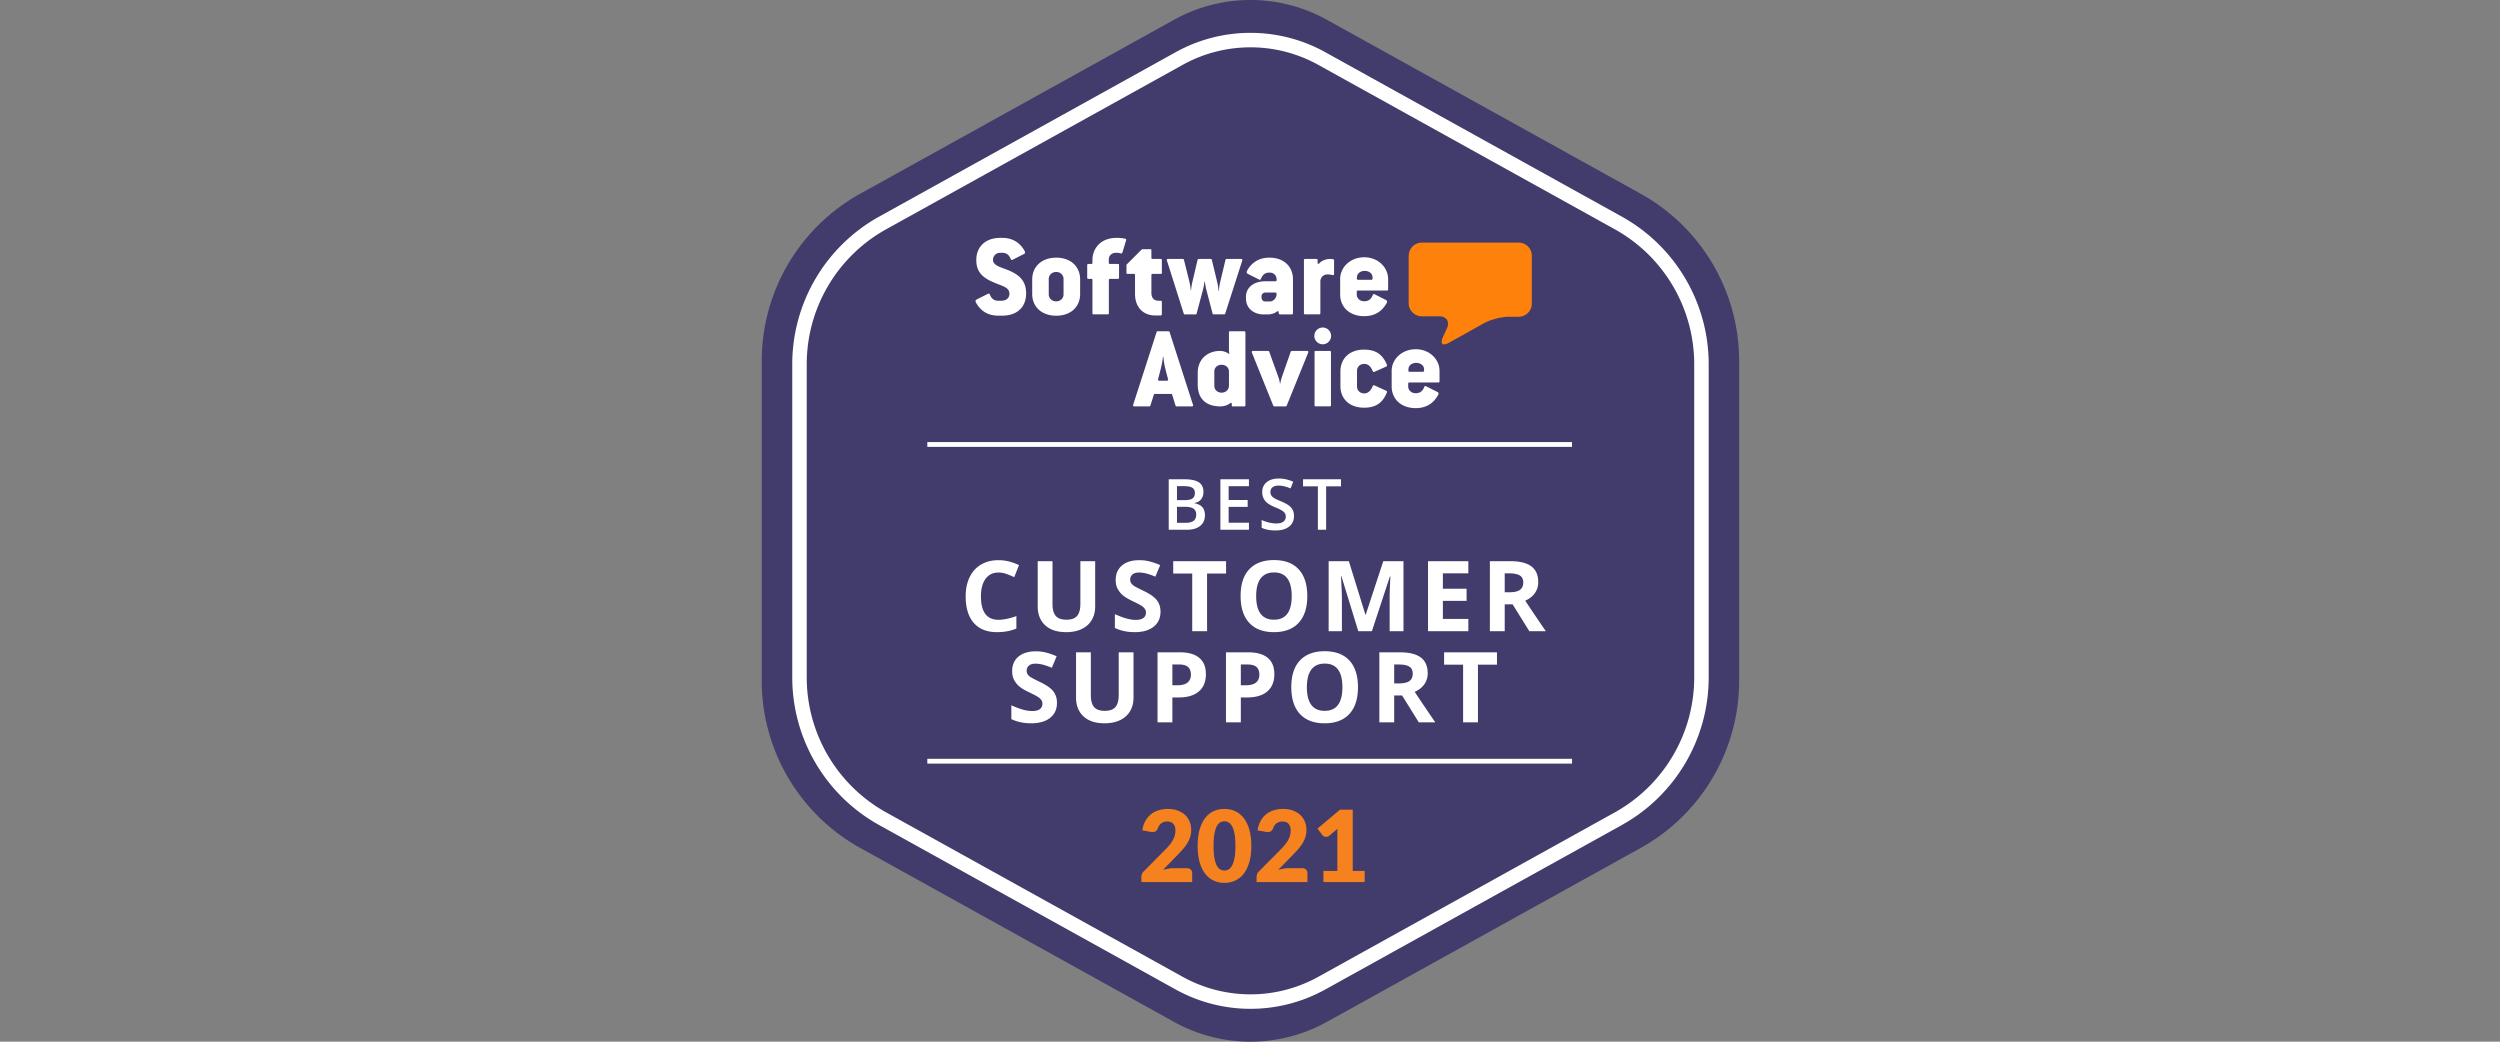 <svg width="384" height="160" fill="none" xmlns="http://www.w3.org/2000/svg"><rect width="100%" height="100%" fill="#808080" stroke="none"/><g clip-path="url(#a)"><path d="M180.334 3.034a24.2 24.2 0 0 1 23.466 0l48.194 26.716a29.387 29.387 0 0 1 15.14 25.702v49.096a29.39 29.39 0 0 1-15.14 25.703L203.8 156.966a24.206 24.206 0 0 1-23.466 0l-48.194-26.715A29.39 29.39 0 0 1 117 104.548V55.452a29.387 29.387 0 0 1 15.14-25.702l48.194-26.716z" fill="#413C6C"/><path d="M248.56 34.238 203.031 8.992a22.597 22.597 0 0 0-21.916 0l-45.529 25.246a24.818 24.818 0 0 0-12.783 21.705v48.114a24.82 24.82 0 0 0 12.783 21.705l45.529 25.246a22.595 22.595 0 0 0 21.916 0l45.529-25.246a24.82 24.82 0 0 0 12.783-21.705V55.943c0-9.02-4.894-17.33-12.783-21.705z" stroke="#fff" stroke-width="2.223"/><path fill="#fff" d="M142.436 67.899h99.027v.741h-99.027zM142.436 116.549h99.027v.741h-99.027zM153.373 87.94c-.859 0-1.523.324-1.994.972-.471.642-.706 1.54-.706 2.692 0 2.398.9 3.597 2.7 3.597.755 0 1.669-.19 2.743-.567v1.913c-.883.367-1.868.551-2.957.551-1.564 0-2.761-.473-3.589-1.42-.829-.95-1.243-2.314-1.243-4.089 0-1.118.203-2.096.61-2.935.407-.843.991-1.488 1.751-1.934.765-.451 1.66-.677 2.685-.677 1.044 0 2.093.252 3.148.758l-.736 1.853a12.14 12.14 0 0 0-1.213-.5 3.622 3.622 0 0 0-1.199-.213zm14.846-1.742v6.958c0 .794-.179 1.49-.537 2.089-.353.598-.866 1.056-1.538 1.375-.671.319-1.466.478-2.383.478-1.383 0-2.457-.353-3.222-1.059-.765-.71-1.147-1.682-1.147-2.913v-6.928h2.273v6.583c0 .828.167 1.436.5 1.824.333.387.885.58 1.655.58.745 0 1.285-.193 1.618-.58.339-.392.508-1.005.508-1.84v-6.567h2.273zm10.035 7.767c0 .97-.351 1.736-1.052 2.295-.696.559-1.667.838-2.913.838-1.147 0-2.162-.216-3.045-.647v-2.118c.726.323 1.339.551 1.839.684.505.132.966.198 1.383.198.5 0 .883-.095 1.147-.287.27-.19.405-.475.405-.853a.924.924 0 0 0-.177-.559 1.905 1.905 0 0 0-.522-.478c-.225-.152-.689-.395-1.39-.728-.657-.31-1.15-.606-1.478-.89a3.334 3.334 0 0 1-.787-.993c-.197-.378-.295-.819-.295-1.324 0-.951.322-1.7.964-2.243.647-.545 1.54-.817 2.677-.817a6.27 6.27 0 0 1 1.596.199c.51.132 1.042.318 1.597.559l-.736 1.772c-.574-.235-1.049-.4-1.427-.492a4.534 4.534 0 0 0-1.103-.14c-.432 0-.763.1-.993.301a.993.993 0 0 0-.346.787c0 .201.047.378.14.53.093.147.24.292.441.434.206.137.689.387 1.449.75 1.005.48 1.694.964 2.067 1.45.373.48.559 1.07.559 1.772zm7.152 2.986h-2.28v-8.856h-2.92v-1.897h8.12v1.897h-2.92v8.856zm15.391-5.391c0 1.78-.442 3.148-1.324 4.104-.883.956-2.148 1.434-3.796 1.434-1.647 0-2.913-.478-3.795-1.434-.883-.956-1.324-2.33-1.324-4.12 0-1.789.441-3.155 1.324-4.096.887-.947 2.157-1.42 3.81-1.42 1.652 0 2.915.476 3.788 1.427.878.952 1.317 2.32 1.317 4.105zm-7.849 0c0 1.201.228 2.106.684 2.714.456.608 1.138.912 2.045.912 1.819 0 2.729-1.209 2.729-3.626 0-2.423-.905-3.634-2.714-3.634-.907 0-1.591.306-2.052.92-.461.608-.692 1.512-.692 2.714zm15.685 5.391-2.589-8.437h-.067c.094 1.717.14 2.862.14 3.435v5.002h-2.037V86.198h3.104l2.545 8.223h.044l2.699-8.224h3.104v10.754h-2.125v-5.09c0-.24.002-.517.007-.831.01-.314.044-1.147.103-2.5h-.066l-2.773 8.421h-2.089zm16.905 0h-6.193V86.198h6.193v1.868h-3.913v2.36h3.641v1.87h-3.641v2.772h3.913v1.883zm5.586-5.98h.735c.721 0 1.253-.12 1.596-.36.344-.24.515-.618.515-1.133 0-.51-.176-.873-.529-1.089-.348-.215-.89-.323-1.626-.323h-.691v2.905zm0 1.854v4.126h-2.28V86.198h3.133c1.461 0 2.543.267 3.244.801.701.53 1.052 1.337 1.052 2.42 0 .633-.174 1.197-.523 1.692-.348.49-.841.875-1.478 1.155a421.619 421.619 0 0 0 3.163 4.685h-2.53l-2.568-4.126h-1.213zm-68.773 15.14c0 .971-.35 1.736-1.052 2.295-.696.559-1.667.838-2.912.838-1.148 0-2.163-.215-3.046-.647v-2.118c.726.323 1.339.551 1.839.684a5.51 5.51 0 0 0 1.383.198c.5 0 .883-.095 1.148-.287.269-.191.404-.475.404-.853a.93.93 0 0 0-.176-.559 1.922 1.922 0 0 0-.523-.478c-.225-.152-.689-.395-1.39-.728-.657-.309-1.15-.606-1.478-.89a3.346 3.346 0 0 1-.787-.993c-.196-.378-.294-.819-.294-1.324 0-.951.321-1.699.963-2.244.647-.544 1.54-.816 2.677-.816a6.25 6.25 0 0 1 1.597.199c.51.132 1.042.318 1.596.559l-.736 1.772a10.837 10.837 0 0 0-1.427-.493 4.536 4.536 0 0 0-1.103-.139c-.432 0-.763.1-.993.301a.994.994 0 0 0-.346.787c0 .201.047.378.14.53.093.147.24.292.441.434.206.137.689.387 1.449.75 1.006.481 1.695.964 2.067 1.449.373.481.559 1.072.559 1.773zm11.757-7.768v6.959c0 .794-.179 1.49-.537 2.089-.353.598-.865 1.056-1.537 1.375-.672.319-1.466.478-2.383.478-1.383 0-2.457-.353-3.222-1.059-.765-.711-1.148-1.682-1.148-2.913v-6.929h2.273v6.584c0 .828.167 1.436.5 1.824.334.387.885.581 1.655.581.746 0 1.285-.194 1.619-.581.338-.393.507-1.005.507-1.839v-6.569h2.273zm5.968 5.061h.75c.701 0 1.226-.137 1.574-.412.348-.279.522-.684.522-1.214 0-.534-.147-.929-.441-1.184-.289-.255-.745-.382-1.368-.382h-1.037v3.192zm5.149-1.706c0 1.157-.363 2.042-1.089 2.655-.721.613-1.748.919-3.082.919h-.978v3.825h-2.28v-10.754h3.435c1.304 0 2.295.282 2.971.846.682.559 1.023 1.395 1.023 2.509zm5.365 1.706h.75c.701 0 1.226-.137 1.574-.412.348-.279.522-.684.522-1.214 0-.534-.147-.929-.441-1.184-.29-.255-.746-.382-1.368-.382h-1.037v3.192zm5.148-1.706c0 1.157-.363 2.042-1.088 2.655-.721.613-1.748.919-3.082.919h-.978v3.825h-2.281v-10.754h3.435c1.305 0 2.295.282 2.972.846.682.559 1.022 1.395 1.022 2.509zm12.846 2.008c0 1.78-.442 3.148-1.324 4.104-.883.956-2.148 1.434-3.796 1.434-1.647 0-2.913-.478-3.795-1.434-.883-.956-1.324-2.329-1.324-4.119 0-1.79.441-3.156 1.324-4.097.887-.947 2.157-1.42 3.81-1.42 1.652 0 2.915.476 3.788 1.427.878.952 1.317 2.32 1.317 4.105zm-7.849 0c0 1.201.228 2.106.684 2.714.456.608 1.138.912 2.045.912 1.82 0 2.729-1.209 2.729-3.626 0-2.423-.905-3.634-2.714-3.634-.907 0-1.591.306-2.052.919-.461.608-.692 1.513-.692 2.715zm13.412-.589h.736c.72 0 1.252-.12 1.596-.36.343-.241.515-.618.515-1.133 0-.51-.177-.873-.53-1.089-.348-.215-.89-.323-1.626-.323h-.691v2.905zm0 1.854v4.126h-2.28v-10.754H215c1.462 0 2.543.268 3.244.802.701.53 1.052 1.336 1.052 2.42a2.87 2.87 0 0 1-.522 1.692c-.349.49-.841.875-1.479 1.155a438.31 438.31 0 0 0 3.163 4.685h-2.53l-2.567-4.126h-1.214zm12.867 4.126h-2.28v-8.856h-2.92v-1.898h8.121v1.898h-2.921v8.856zM179.517 73.612h2.303c1.068 0 1.839.156 2.313.467.478.311.717.803.717 1.475 0 .453-.117.83-.351 1.13-.233.3-.569.49-1.008.568v.053c.545.102.945.306 1.199.61.259.3.388.71.388 1.225 0 .697-.244 1.244-.733 1.64-.484.392-1.16.589-2.026.589h-2.802v-7.757zm1.268 3.205h1.221c.53 0 .918-.083 1.162-.25.244-.17.366-.456.366-.86 0-.363-.133-.627-.398-.79-.262-.163-.679-.244-1.252-.244h-1.099v2.144zm0 1.029v2.456h1.348c.531 0 .93-.1 1.199-.302.272-.205.409-.527.409-.966 0-.403-.138-.702-.414-.896-.276-.195-.695-.292-1.258-.292h-1.284zm11.054 3.523h-4.388v-7.757h4.388v1.072h-3.12v2.111h2.924v1.061h-2.924v2.436h3.12v1.077zm6.915-2.106c0 .69-.249 1.23-.748 1.623s-1.187.589-2.064.589-1.595-.136-2.154-.409v-1.199c.354.167.729.297 1.125.393.399.096.771.143 1.114.143.502 0 .872-.095 1.109-.286a.933.933 0 0 0 .361-.77c0-.29-.11-.535-.329-.737-.22-.202-.672-.44-1.359-.716-.707-.287-1.206-.614-1.496-.982-.29-.368-.435-.81-.435-1.326 0-.647.23-1.157.69-1.528.46-.372 1.077-.557 1.852-.557.742 0 1.482.162 2.217.488l-.403 1.034c-.69-.29-1.305-.435-1.846-.435-.411 0-.722.09-.934.27a.873.873 0 0 0-.318.706c0 .202.042.375.127.52.085.142.224.276.419.404.195.127.545.295 1.051.504.569.237.986.458 1.252.663.265.205.459.437.583.695.124.258.186.562.186.913zm4.941 2.106h-1.268v-6.67h-2.281v-1.087h5.831V74.7h-2.282v6.669z"/><path fill-rule="evenodd" clip-rule="evenodd" d="M216.383 39.29a2.03 2.03 0 0 1 2.017-2.028h14.872a2.03 2.03 0 0 1 2.017 2.028v7.339a2.03 2.03 0 0 1-2.017 2.027h-1.548c-1.108 0-2.798.443-3.779.985l-5.397 3.013c-.966.542-1.378.157-.924-.857l.625-1.37c.455-1.014-.071-1.843-1.179-1.843h-2.684a2.03 2.03 0 0 1-2.017-2.027V39.29" fill="#FD810B"/><path fill-rule="evenodd" clip-rule="evenodd" d="M218.52 57.107h-1.996c-.147 0-.199-.095-.199-.198l.018-.26c.034-.526.535-.915 1.192-.915.639 0 1.149.38 1.192.898l.017.26c0 .12-.043.215-.224.215zm-1.063-3.464c-2.16 0-3.698 1.555-3.698 3.335v2.358c0 1.979 1.469 3.352 3.698 3.352 1.21 0 2.082-.423 2.704-1.028.294-.293.527-.639.735-.984.112-.182.051-.39-.052-.441l-1.815-.916c-.112-.052-.224-.017-.276.147-.251.64-.674.933-1.296.933-.674 0-1.158-.458-1.158-1.045v-.406c0-.13.052-.2.216-.2h4.415c.112 0 .182-.05.182-.18v-1.59c.008-1.763-1.512-3.335-3.655-3.335zM209.552 55.898c.571 0 .985.363 1.296 1.097.052.13.147.164.277.112l1.797-.803c.112-.052.147-.164.095-.311-.164-.38-.346-.735-.588-1.028-.604-.804-1.503-1.262-2.894-1.262-2.272 0-3.646 1.374-3.646 3.352v2.23c0 1.978 1.374 3.334 3.646 3.334 1.279 0 2.125-.38 2.73-1.062.311-.346.553-.77.752-1.245.052-.146.017-.241-.095-.293l-1.797-.821c-.13-.052-.216-.017-.277.112-.311.735-.734 1.115-1.296 1.115-.674 0-1.114-.475-1.114-1.063V56.96c-.009-.587.432-1.062 1.114-1.062zM204.273 53.902h-2.178c-.129 0-.181.052-.181.181v8.148c0 .13.052.181.181.181h2.178c.103 0 .164-.052.164-.181v-8.148c0-.13-.078-.181-.164-.181zM203.168 50.308a1.29 1.29 0 0 0-1.288 1.287 1.29 1.29 0 0 0 1.288 1.288 1.29 1.29 0 0 0 1.287-1.288c0-.708-.57-1.287-1.287-1.287zM200.766 53.902h-2.324c-.095 0-.164.052-.199.147l-1.374 3.94a6.868 6.868 0 0 0-.216.915h-.052a5.733 5.733 0 0 0-.216-.916l-1.425-3.956c-.035-.095-.086-.13-.182-.13h-2.324c-.164 0-.216.112-.164.26l3.275 8.129a.19.19 0 0 0 .181.13h1.702c.095 0 .164-.035.199-.13l3.291-8.13c.052-.147 0-.259-.172-.259zM188.766 59.25c0 .605-.493 1.063-1.132 1.063-.657 0-1.115-.458-1.115-1.063v-2.194c0-.588.458-1.028 1.115-1.028.656 0 1.132.44 1.132 1.028v2.194zm2.341-8.372h-2.16c-.086 0-.181.052-.181.182v2.548c0 .277.051.804.051.804-.362-.328-.967-.51-1.408-.51-1.995 0-3.438 1.34-3.438 3.335v1.849c0 2.125 1.244 3.335 3.481 3.335.51 0 1.115-.164 1.504-.493.112-.095.242-.06.242.087v.276c0 .07.051.13.147.13h1.771c.112 0 .181-.052.181-.182V51.06c-.009-.12-.078-.18-.19-.18zM179.21 58.481h-1.115c-.181 0-.259-.112-.216-.216l.381-1.486c.181-.674.328-1.486.362-1.961h.078c.035.475.147 1.279.328 1.961l.389 1.486c.035.104-.043.216-.207.216zm.441-7.473c-.035-.095-.096-.13-.182-.13h-1.633c-.112 0-.147.035-.181.13l-3.603 11.17c-.052.148.017.243.182.243h2.306c.095 0 .13-.035.164-.13l.527-1.667c.035-.095.07-.113.199-.113h2.419c.13 0 .164.018.199.113l.51 1.667c.034.087.077.13.181.13h2.324c.182 0 .242-.095.182-.242l-3.594-11.171zM210.609 42.982h-1.996c-.147 0-.199-.095-.199-.2l.017-.258c.035-.527.536-.916 1.193-.916.639 0 1.157.38 1.192.898l.017.26c-.008.12-.043.216-.224.216zm-1.063-3.465c-2.16 0-3.698 1.555-3.698 3.335v2.359c0 1.978 1.46 3.352 3.698 3.352 1.209 0 2.091-.424 2.713-1.028a4.75 4.75 0 0 0 .734-.985c.112-.182.052-.389-.052-.44l-1.814-.917c-.112-.051-.216-.017-.277.147-.259.64-.673.933-1.295.933-.674 0-1.158-.458-1.158-1.045v-.406c0-.13.052-.199.224-.199h4.415c.113 0 .182-.052.182-.181v-1.59c-.009-1.762-1.53-3.335-3.672-3.335zM204.751 39.81a3.373 3.373 0 0 0-.475-.034c-.692 0-1.357.328-1.651.691-.095.087-.241.078-.241-.086v-.423c0-.13-.052-.182-.182-.182h-1.736c-.113 0-.182.052-.182.182v8.147c0 .13.069.181.182.181h2.159c.113 0 .182-.052.182-.181v-4.856c0-.639.458-1.097 1.097-1.097.277 0 .51.035.735.095.164.035.276-.017.276-.181v-2.074c0-.086-.06-.164-.164-.181zM195.04 46.308h-.674c-.389 0-.605-.242-.605-.752a.6.6 0 0 1 .623-.622h1.555c.112 0 .147.199.147.26-.044.673-.553 1.114-1.046 1.114zm-.052-6.73c-1.131 0-1.978.362-2.6.933a3.9 3.9 0 0 0-.838 1.08c-.113.181-.052.388.052.44l1.814.916c.112.052.216.017.276-.147.26-.64.674-.933 1.296-.933.674 0 1.098.458 1.098 1.045v.095c0 .13-.052.2-.182.2h-1.616c-1.606 0-2.911.88-2.911 2.418v.182c0 1.555 1.175 2.488 2.747 2.488h.64c.492 0 1.045-.164 1.425-.475.069-.052.164-.035.182.017l.051.31c.018.096.095.148.199.148h1.797c.112 0 .182-.052.182-.182V42.93c.008-1.979-1.383-3.352-3.612-3.352zM190.642 39.776h-2.211c-.113 0-.182.052-.199.147l-.821 3.439a7.69 7.69 0 0 0-.181 1.322h-.061a7.7 7.7 0 0 0-.198-1.322l-.83-3.439c-.017-.095-.095-.147-.198-.147h-1.815c-.112 0-.164.052-.181.147l-.804 3.421c-.095.38-.164.882-.198 1.245h-.052a7.068 7.068 0 0 0-.182-1.245l-.855-3.42c-.017-.096-.069-.148-.181-.148h-2.273c-.164 0-.224.095-.164.242l2.584 8.147c.034.087.095.13.181.13h1.616c.112 0 .164-.035.181-.13l1.011-3.792c.112-.424.199-1.132.199-1.132h.051s.095.717.199 1.132l.985 3.766c.017.095.069.147.181.147h1.59c.095 0 .147-.034.181-.13l2.618-8.146c.052-.121-.008-.234-.173-.234zM178.296 39.776h-1.226c-.164 0-.216-.052-.216-.181v-1.158c0-.13-.035-.164-.164-.164h-1.158a.31.31 0 0 0-.216.095l-2.29 2.29v1.244c0 .13.052.164.182.164h.916c.164 0 .216.078.216.198v2.86c0 2.195 1.373 3.335 3.11 3.335h.769c.164 0 .242-.07.242-.199v-1.883c0-.113-.052-.182-.182-.182h-.311c-.751 0-1.114-.458-1.114-1.244v-2.687c0-.13.052-.198.216-.198h1.226c.13 0 .165-.035.165-.164v-1.944c0-.13-.035-.182-.165-.182zM172.827 36.666a6.6 6.6 0 0 0-1.296-.13c-2.712 0-3.732 1.884-3.732 3.37v.458c0 .13-.052.181-.199.181h-.423c-.112 0-.181.052-.181.182v1.926c0 .13.069.182.181.182h.423c.165 0 .199.052.199.181v5.089c0 .13.052.181.182.181h2.159c.13 0 .182-.052.182-.181v-5.089c0-.13.052-.181.199-.181h1.183c.13 0 .182-.052.182-.182v-1.926c0-.13-.052-.182-.182-.182h-1.192c-.147 0-.199-.052-.199-.181v-.493c0-.639.458-1.045 1.149-1.045.242 0 .493.035.691.095.13.035.199 0 .242-.112l.571-1.884c.043-.13.008-.224-.139-.259zM163.36 45.228c0 .587-.476 1.062-1.115 1.062-.674 0-1.158-.475-1.158-1.062v-2.393c0-.57.476-1.063 1.158-1.063.639 0 1.115.475 1.115 1.063v2.393zm-1.115-5.65c-2.238 0-3.698 1.373-3.698 3.352v2.229c0 1.978 1.46 3.334 3.698 3.334 2.195 0 3.663-1.339 3.663-3.334v-2.23c0-2.004-1.468-3.352-3.663-3.352zM154.615 41.4c-1.01-.38-2.09-.656-2.09-1.477 0-.656.492-1.097 1.131-1.097h.277c.622 0 1.045.294 1.304.933.052.164.165.199.277.147l1.814-.916c.113-.052.164-.259.052-.44a3.694 3.694 0 0 0-.553-.787c-.639-.717-1.555-1.226-2.894-1.226h-.277c-2.289 0-3.697 1.356-3.697 3.42 0 2.109 1.356 2.895 3.041 3.569 1.097.44 2.047.674 2.047 1.59 0 .751-.587 1.08-1.244 1.08h-.458c-.622 0-1.045-.294-1.295-.933-.052-.165-.165-.2-.277-.147l-1.814.915c-.113.052-.164.26-.052.441.164.294.363.587.605.847.622.69 1.538 1.166 2.833 1.166h.588c2.324 0 3.68-1.34 3.68-3.404 0-2.134-1.261-2.998-2.998-3.68z" fill="#fff"/><path d="M179.399 124.251c.55 0 1.043.082 1.48.244.443.158.819.379 1.129.664.31.285.547.625.71 1.022.168.392.251.824.251 1.297 0 .407-.058.783-.175 1.129a4.433 4.433 0 0 1-.465.992c-.199.31-.43.612-.695.907-.259.29-.536.585-.831.885l-2.174 2.228c.28-.082.554-.145.824-.191a4.22 4.22 0 0 1 .77-.076h2.075c.254 0 .455.071.603.213a.719.719 0 0 1 .221.55v1.373h-7.811v-.763c0-.148.03-.305.091-.473.061-.168.168-.321.321-.458l3.203-3.227c.275-.274.514-.536.717-.785.204-.25.372-.494.504-.733.132-.244.231-.485.297-.724a2.9 2.9 0 0 0 .1-.771c0-.442-.107-.78-.321-1.014-.208-.239-.529-.359-.961-.359a1.479 1.479 0 0 0-.885.282 1.47 1.47 0 0 0-.305.305 1.729 1.729 0 0 0-.198.382c-.082.229-.186.394-.313.496-.122.101-.29.152-.504.152a2.05 2.05 0 0 1-.343-.03l-1.251-.221a4.256 4.256 0 0 1 .465-1.45c.234-.412.522-.755.862-1.03.346-.274.74-.478 1.183-.61a4.796 4.796 0 0 1 1.426-.206zm12.802 5.676c0 .971-.104 1.813-.313 2.525-.208.712-.498 1.301-.87 1.769a3.439 3.439 0 0 1-1.312 1.045 3.912 3.912 0 0 1-1.64.344c-.59 0-1.136-.115-1.64-.344a3.486 3.486 0 0 1-1.297-1.045c-.366-.468-.653-1.057-.862-1.769-.203-.712-.305-1.554-.305-2.525 0-.972.102-1.813.305-2.525.209-.712.496-1.302.862-1.77a3.427 3.427 0 0 1 1.297-1.038 3.93 3.93 0 0 1 1.64-.343c.59 0 1.137.115 1.64.343.509.224.946.57 1.312 1.038.372.468.662 1.058.87 1.77.209.712.313 1.553.313 2.525zm-2.441 0c0-.768-.048-1.396-.145-1.885-.097-.493-.226-.879-.389-1.159-.158-.28-.338-.47-.542-.572a1.312 1.312 0 0 0-.618-.16c-.208 0-.414.053-.618.16-.198.102-.376.292-.534.572-.152.28-.277.666-.373 1.159-.092.489-.138 1.117-.138 1.885 0 .773.046 1.403.138 1.891.096.489.221.875.373 1.16.158.28.336.473.534.58.204.101.41.152.618.152.209 0 .415-.051.618-.152.204-.107.384-.3.542-.58.163-.285.292-.671.389-1.16.097-.488.145-1.118.145-1.891zm7.339-5.676c.55 0 1.043.082 1.48.244.443.158.819.379 1.129.664.311.285.547.625.71 1.022.168.392.252.824.252 1.297 0 .407-.059.783-.176 1.129a4.433 4.433 0 0 1-.465.992c-.199.31-.43.612-.694.907-.26.29-.537.585-.832.885l-2.174 2.228c.28-.082.554-.145.824-.191a4.22 4.22 0 0 1 .77-.076h2.075c.254 0 .455.071.603.213a.719.719 0 0 1 .221.55v1.373h-7.811v-.763c0-.148.03-.305.091-.473.061-.168.168-.321.321-.458l3.203-3.227c.275-.274.514-.536.718-.785.203-.25.371-.494.503-.733.132-.244.231-.485.298-.724a2.94 2.94 0 0 0 .099-.771c0-.442-.107-.78-.321-1.014-.208-.239-.529-.359-.961-.359a1.479 1.479 0 0 0-.885.282 1.494 1.494 0 0 0-.305.305 1.729 1.729 0 0 0-.198.382c-.082.229-.186.394-.313.496-.122.101-.29.152-.503.152a2.055 2.055 0 0 1-.344-.03l-1.251-.221a4.235 4.235 0 0 1 .466-1.45c.234-.412.521-.755.862-1.03.345-.274.74-.478 1.182-.61a4.796 4.796 0 0 1 1.426-.206zm6.181 9.528h2.136v-5.607c0-.275.007-.562.022-.862l-1.258 1.045a.886.886 0 0 1-.244.145.78.78 0 0 1-.595-.046.81.81 0 0 1-.229-.19l-.748-.992 3.463-2.906h1.953v9.413h1.831v1.709h-6.331v-1.709z" fill="#F5821F"/></g><defs><clipPath id="a"><path fill="#fff" transform="translate(.5)" d="M0 0h383v160H0z"/></clipPath></defs></svg>